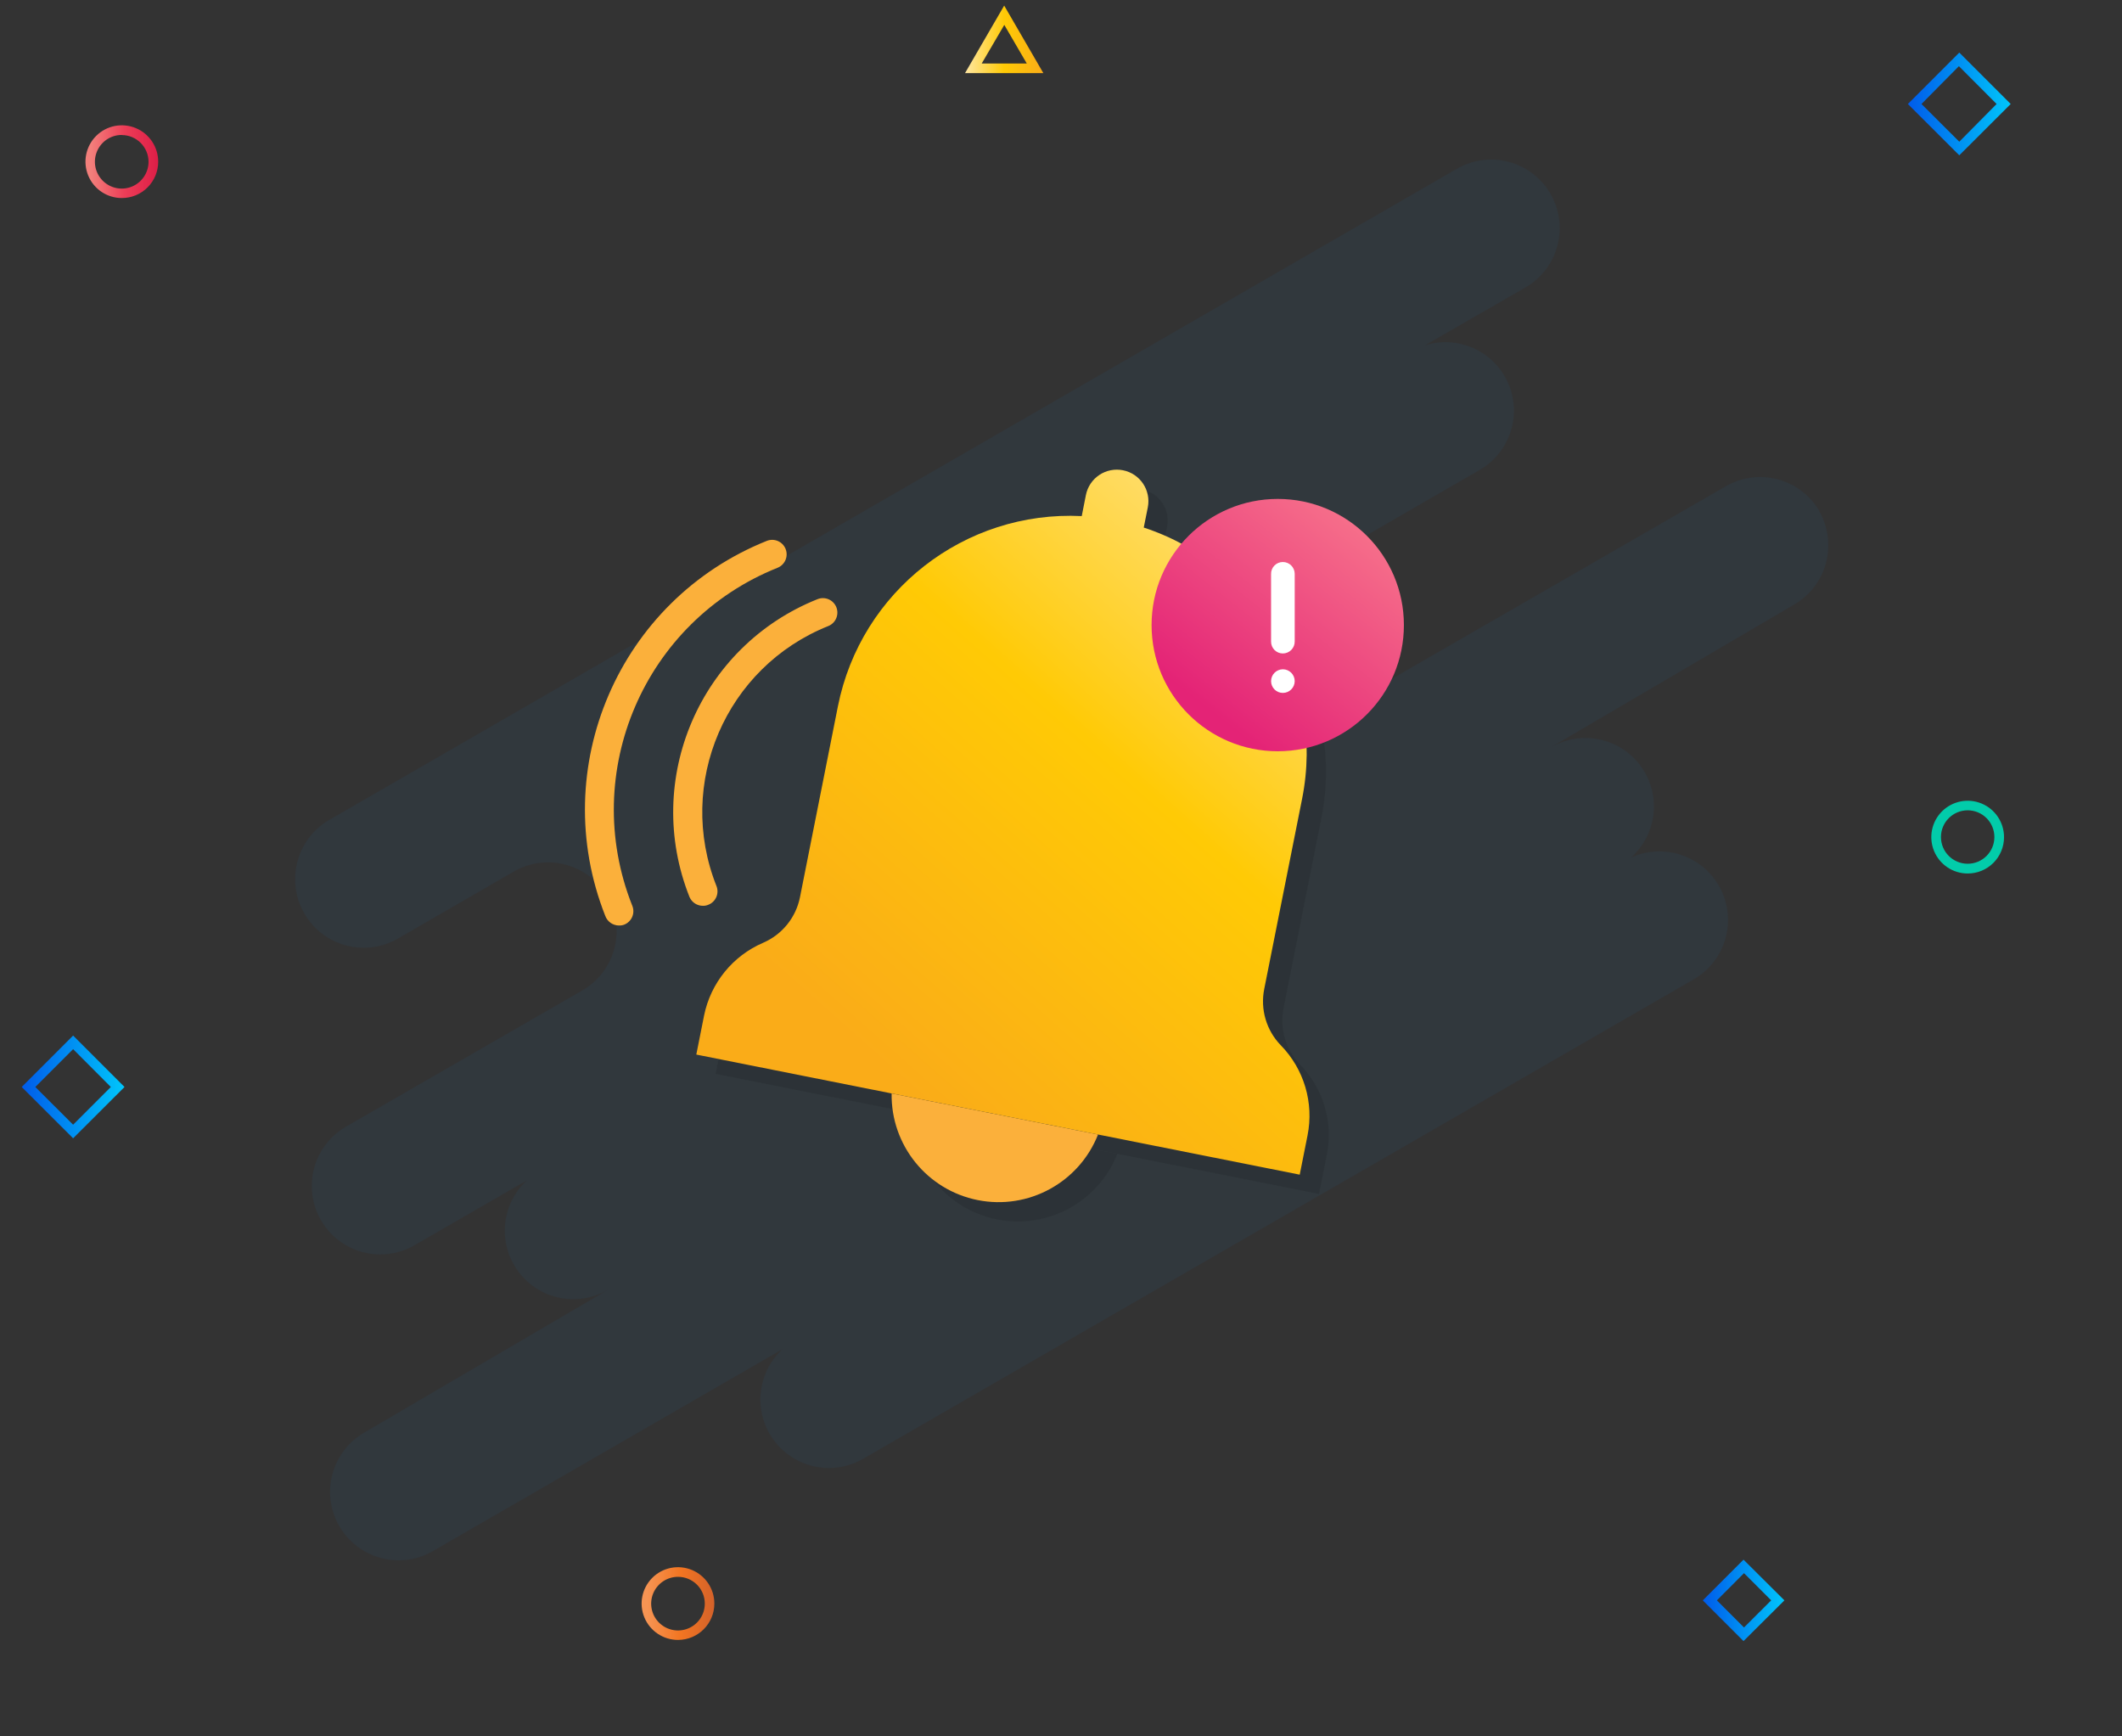 <svg xmlns="http://www.w3.org/2000/svg" xmlns:xlink="http://www.w3.org/1999/xlink" width="280" height="229.091" viewBox="0 0 280 229.091">
  <rect x="0" y="0" width="280" height="229.091" fill="#333333" stroke="none"/>
  <defs>
    <rect id="rect-1" width="280" height="229.091" x="0" y="0"/>
    <mask id="mask-2" maskContentUnits="userSpaceOnUse" maskUnits="userSpaceOnUse">
      <rect width="280" height="229.091" x="0" y="0" fill="black"/>
      <use fill="white" xlink:href="#rect-1"/>
    </mask>
    <path id="path-4" fill-rule="evenodd" d="M0-0v229.091h280V-0h-280z"/>
    <mask id="mask-5" maskContentUnits="userSpaceOnUse" maskUnits="userSpaceOnUse">
      <rect width="280" height="229.091" x="0" y="0" fill="black"/>
      <use fill="white" xlink:href="#path-4"/>
    </mask>
    <linearGradient id="linearGradient-8" x1="251.746" x2="265.313" y1="13.72" y2="13.72" gradientUnits="userSpaceOnUse">
      <stop offset="0" stop-color="rgb(0,91,234)"/>
      <stop offset="1" stop-color="rgb(0,198,251)"/>
    </linearGradient>
    <linearGradient id="linearGradient-10" x1="2.864" x2="16.431" y1="143.372" y2="143.372" gradientUnits="userSpaceOnUse">
      <stop offset="0" stop-color="rgb(0,91,234)"/>
      <stop offset="1" stop-color="rgb(0,198,251)"/>
    </linearGradient>
    <linearGradient id="linearGradient-12" x1="224.688" x2="235.442" y1="211.145" y2="211.145" gradientUnits="userSpaceOnUse">
      <stop offset="0" stop-color="rgb(0,91,234)"/>
      <stop offset="1" stop-color="rgb(0,198,251)"/>
    </linearGradient>
    <linearGradient id="linearGradient-14" x1="85.387" x2="94.259" y1="211.917" y2="211.917" gradientUnits="userSpaceOnUse">
      <stop offset="0" stop-color="rgb(246,148,83)"/>
      <stop offset=".5" stop-color="rgb(243,117,33)"/>
      <stop offset="1" stop-color="rgb(212,98,42)"/>
    </linearGradient>
    <linearGradient id="linearGradient-17" x1="12.001" x2="20.863" y1="21.695" y2="21.695" gradientUnits="userSpaceOnUse">
      <stop offset="0" stop-color="rgb(243,127,123)"/>
      <stop offset=".5" stop-color="rgb(237,61,87)"/>
      <stop offset="1" stop-color="rgb(221,30,71)"/>
    </linearGradient>
    <linearGradient id="linearGradient-19" x1="127.337" x2="137.671" y1="5.167" y2="5.167" gradientUnits="userSpaceOnUse">
      <stop offset="0" stop-color="rgb(255,231,163)"/>
      <stop offset=".5" stop-color="rgb(255,202,5)"/>
      <stop offset="1" stop-color="rgb(250,172,24)"/>
    </linearGradient>
    <linearGradient id="linearGradient-24" x1="187.308" x2="120.337" y1="68.663" y2="144.187" gradientUnits="userSpaceOnUse">
      <stop offset="0" stop-color="rgb(255,231,163)"/>
      <stop offset=".5" stop-color="rgb(255,202,5)"/>
      <stop offset="1" stop-color="rgb(250,172,24)"/>
    </linearGradient>
    <linearGradient id="linearGradient-26" x1="188.593" x2="159.728" y1="56.903" y2="93.825" gradientUnits="userSpaceOnUse">
      <stop offset="0" stop-color="rgb(255,148,148)"/>
      <stop offset="1" stop-color="rgb(228,35,118)"/>
    </linearGradient>
  </defs>
  <g>
    <use fill="none" xlink:href="#rect-1"/>
    <g mask="url(#mask-2)">
      <rect width="280" height="229.091" x="0" y="0" fill="none" rx="0" ry="0"/>
      <g>
        <use fill="none" xlink:href="#path-4"/>
        <g mask="url(#mask-5)">
          <g opacity=".05">
            <path fill="rgb(0,140,255)" fill-rule="evenodd" d="M240.087 67.455c-2.504-4.319-8.031-5.799-12.358-3.309l-46.111 26.587c3.235-3.162 3.633-8.227.934-11.856-2.7-3.629-7.667-4.702-11.624-2.513l-.865.509c.498-.489 1.054-.916 1.655-1.273l23.482-13.567c4.008-2.283 5.654-7.218 3.818-11.45-1.836-4.232-6.565-6.401-10.97-5.032l13.045-7.509c2.884-1.573 4.689-4.587 4.715-7.872.026-3.285-1.731-6.327-4.589-7.946-2.859-1.619-6.371-1.561-9.175.151L43.273 108.271c-4.192 2.56-5.577 7.996-3.12 12.249 2.457 4.253 7.858 5.77 12.169 3.418l15.655-9.049c4.312-2.352 9.713-.835 12.169 3.418 2.457 4.253 1.072 9.69-3.12 12.249l-31.373 18.085c-2.796 1.614-4.519 4.598-4.52 7.826-0 3.229 1.722 6.213 4.518 7.827 2.796 1.615 6.241 1.615 9.038.001l14.802-8.54c-3.371 3.133-3.849 8.3-1.11 11.998 2.74 3.698 7.821 4.747 11.801 2.435L48.071 189c-2.796 1.614-4.519 4.598-4.52 7.826-0 3.229 1.722 6.213 4.518 7.827 2.796 1.615 6.241 1.615 9.038.001l46.111-26.625c-3.371 3.133-3.849 8.3-1.11 11.998 2.74 3.698 7.821 4.747 11.801 2.435l109.633-63.28c4.152-2.434 5.672-7.693 3.459-11.968-2.213-4.274-7.386-6.068-11.77-4.081 3.451-3.091 4.005-8.292 1.283-12.041-2.722-3.749-7.839-4.832-11.847-2.507l32.06-18.811c4.325-2.5 5.806-8.032 3.309-12.358l.051.038z"/>
          </g>
          <path fill="url(#linearGradient-8)" fill-rule="evenodd" d="M258.529 20.491l-6.784-6.771 6.784-6.784 6.784 6.784-6.784 6.771zm-4.989-6.771l4.989 4.976 4.925-4.976-4.976-4.989-4.938 4.989z"/>
          <path fill="url(#linearGradient-10)" fill-rule="evenodd" d="M9.647 150.182l-6.784-6.771 6.784-6.784 6.784 6.784-6.784 6.771zm-4.989-6.771l4.989 4.976 4.976-4.976-4.976-4.989-4.989 4.989z"/>
          <path fill="url(#linearGradient-12)" fill-rule="evenodd" d="M230.058 216.516l-5.371-5.371 5.371-5.371 5.396 5.371-5.396 5.371zm-3.513-5.371l3.576 3.576 3.589-3.576-3.589-3.589-3.576 3.589z"/>
          <path fill="url(#linearGradient-14)" fill-rule="evenodd" d="M89.473 216.364c-1.942.005-3.695-1.161-4.442-2.953-.747-1.793-.339-3.858 1.032-5.233 1.371-1.375 3.436-1.788 5.231-1.046 1.795.742 2.965 2.492 2.965 4.434 0 2.645-2.14 4.791-4.785 4.798zm0-8.324c-1.433-.005-2.728.855-3.279 2.178-.551 1.323-.249 2.848.765 3.862 1.014 1.014 2.538 1.315 3.862.765 1.323-.551 2.183-1.846 2.178-3.279 0-.935-.371-1.832-1.033-2.493-.661-.661-1.558-1.033-2.493-1.033z"/>
          <path fill="rgb(2,204,170)" fill-rule="evenodd" d="M259.636 115.245c-1.942 0-3.692-1.17-4.434-2.965-.742-1.794-.329-3.859 1.046-5.231 1.375-1.371 3.441-1.779 5.233-1.032 1.793.747 2.958 2.5 2.953 4.442 0 1.271-.506 2.49-1.406 3.388-.9.898-2.121 1.401-3.392 1.397zm0-8.336c-1.947 0-3.525 1.578-3.525 3.525 0 1.947 1.578 3.526 3.525 3.526 1.947 0 3.525-1.578 3.525-3.526 0-.935-.371-1.832-1.033-2.493-.661-.661-1.558-1.033-2.493-1.033z"/>
          <path fill="url(#linearGradient-17)" fill-rule="evenodd" d="M16.075 26.129c-1.942 0-3.692-1.17-4.434-2.965-.742-1.795-.329-3.859 1.046-5.231 1.375-1.371 3.441-1.779 5.233-1.032 1.793.747 2.958 2.5 2.953 4.442 0 1.271-.506 2.491-1.406 3.388-.9.898-2.121 1.401-3.392 1.397zm0-8.324c-1.432-.005-2.726.854-3.278 2.175-.552 1.322-.252 2.846.759 3.86 1.011 1.015 2.534 1.32 3.857.773 1.324-.547 2.187-1.838 2.187-3.27-.007-1.944-1.581-3.518-3.525-3.525v-.013z"/>
          <path fill="url(#linearGradient-19)" fill-rule="evenodd" d="M132.504.738l5.167 8.909h-10.335l5.167-8.909zm-2.965 7.636h5.944l-2.965-5.091-2.978 5.091z"/>
          <g opacity=".1">
            <path fill="rgb(0,0,0)" fill-rule="evenodd" d="M120.196 146.809c-.109 6.817 4.67 12.738 11.357 14.07 6.687 1.331 13.37-2.308 15.879-8.648l-27.236-5.422z"/>
            <g opacity=".9">
              <path fill="rgb(0,0,0)" fill-rule="evenodd" d="M171.551 140.458c-1.909-1.966-2.727-4.746-2.189-7.433l5.002-25.111c3.078-15.49-5.892-30.841-20.898-35.764L154 69.478c.444-2.252-1.019-4.439-3.271-4.887-1.084-.217-2.209.006-3.128.619-.919.614-1.557 1.568-1.772 2.652l-.547 2.775c-15.463-.765-29.153 9.914-32.175 25.098l-5.002 25.175c-.533 2.684-2.35 4.934-4.862 6.02-4.005 1.725-6.913 5.299-7.789 9.571l-1.031 5.18 79.622 15.845 1.031-5.18c.857-4.301-.462-8.748-3.525-11.887z"/>
            </g>
          </g>
          <path fill="rgb(251,176,59)" fill-rule="evenodd" d="M117.651 144.264c-.109 6.817 4.67 12.738 11.357 14.07 6.687 1.331 13.37-2.308 15.879-8.648l-27.236-5.422z"/>
          <path fill="url(#linearGradient-24)" fill-rule="evenodd" d="M169.005 137.913c-1.909-1.966-2.727-4.746-2.189-7.433l5.002-25.111c3.078-15.49-5.892-30.841-20.898-35.764l.535-2.673c.444-2.252-1.019-4.439-3.271-4.887-1.084-.217-2.209.006-3.128.619-.919.614-1.557 1.568-1.772 2.652l-.547 2.775c-15.463-.765-29.153 9.914-32.175 25.098L105.56 118.364c-.533 2.684-2.35 4.934-4.862 6.02-4.005 1.725-6.913 5.299-7.789 9.571l-1.031 5.18L171.5 154.98l1.031-5.18c.857-4.301-.462-8.748-3.525-11.887z"/>
          <ellipse cx="168.599" cy="82.472" fill="url(#linearGradient-26)" rx="16.647" ry="16.647"/>
          <path fill="rgb(255,255,255)" fill-rule="evenodd" d="M169.273 74.149c.86-0 1.558.693 1.565 1.553v8.909c.01.422-.15.83-.445 1.132-.295.302-.699.472-1.121.472-.858 0-1.553-.695-1.553-1.553v-8.909c-.014-.421.144-.829.436-1.131.293-.302.696-.473 1.116-.473z"/>
          <path fill="rgb(255,255,255)" fill-rule="evenodd" d="M169.273 88.302c.865 0 1.565.701 1.565 1.565-.007.86-.706 1.553-1.565 1.553-.858 0-1.553-.695-1.553-1.553-0-.86.693-1.558 1.553-1.565z"/>
          <path fill="rgb(251,176,59)" fill-rule="evenodd" d="M81.645 122.105c-.801-.011-1.511-.519-1.782-1.273-7.72-19.547 1.808-41.658 21.318-49.471.981-.39 2.092.089 2.482 1.069.39.981-.089 2.092-1.069 2.482-17.568 7.034-26.143 26.949-19.18 44.545.208.478.212 1.021.01 1.501-.202.481-.592.858-1.079 1.044-.224.082-.462.117-.7.102z"/>
          <path fill="rgb(251,176,59)" fill-rule="evenodd" d="M92.756 119.509c-.765.004-1.46-.446-1.769-1.145-6.187-15.52 1.373-33.118 16.889-39.315.981-.39 2.092.089 2.482 1.069.39.981-.089 2.092-1.069 2.482-13.531 5.412-20.13 20.755-14.751 34.3.187.469.18.993-.021 1.457-.201.464-.578.828-1.048 1.012-.225.097-.468.144-.713.14z"/>
        </g>
      </g>
    </g>
  </g>
</svg>
